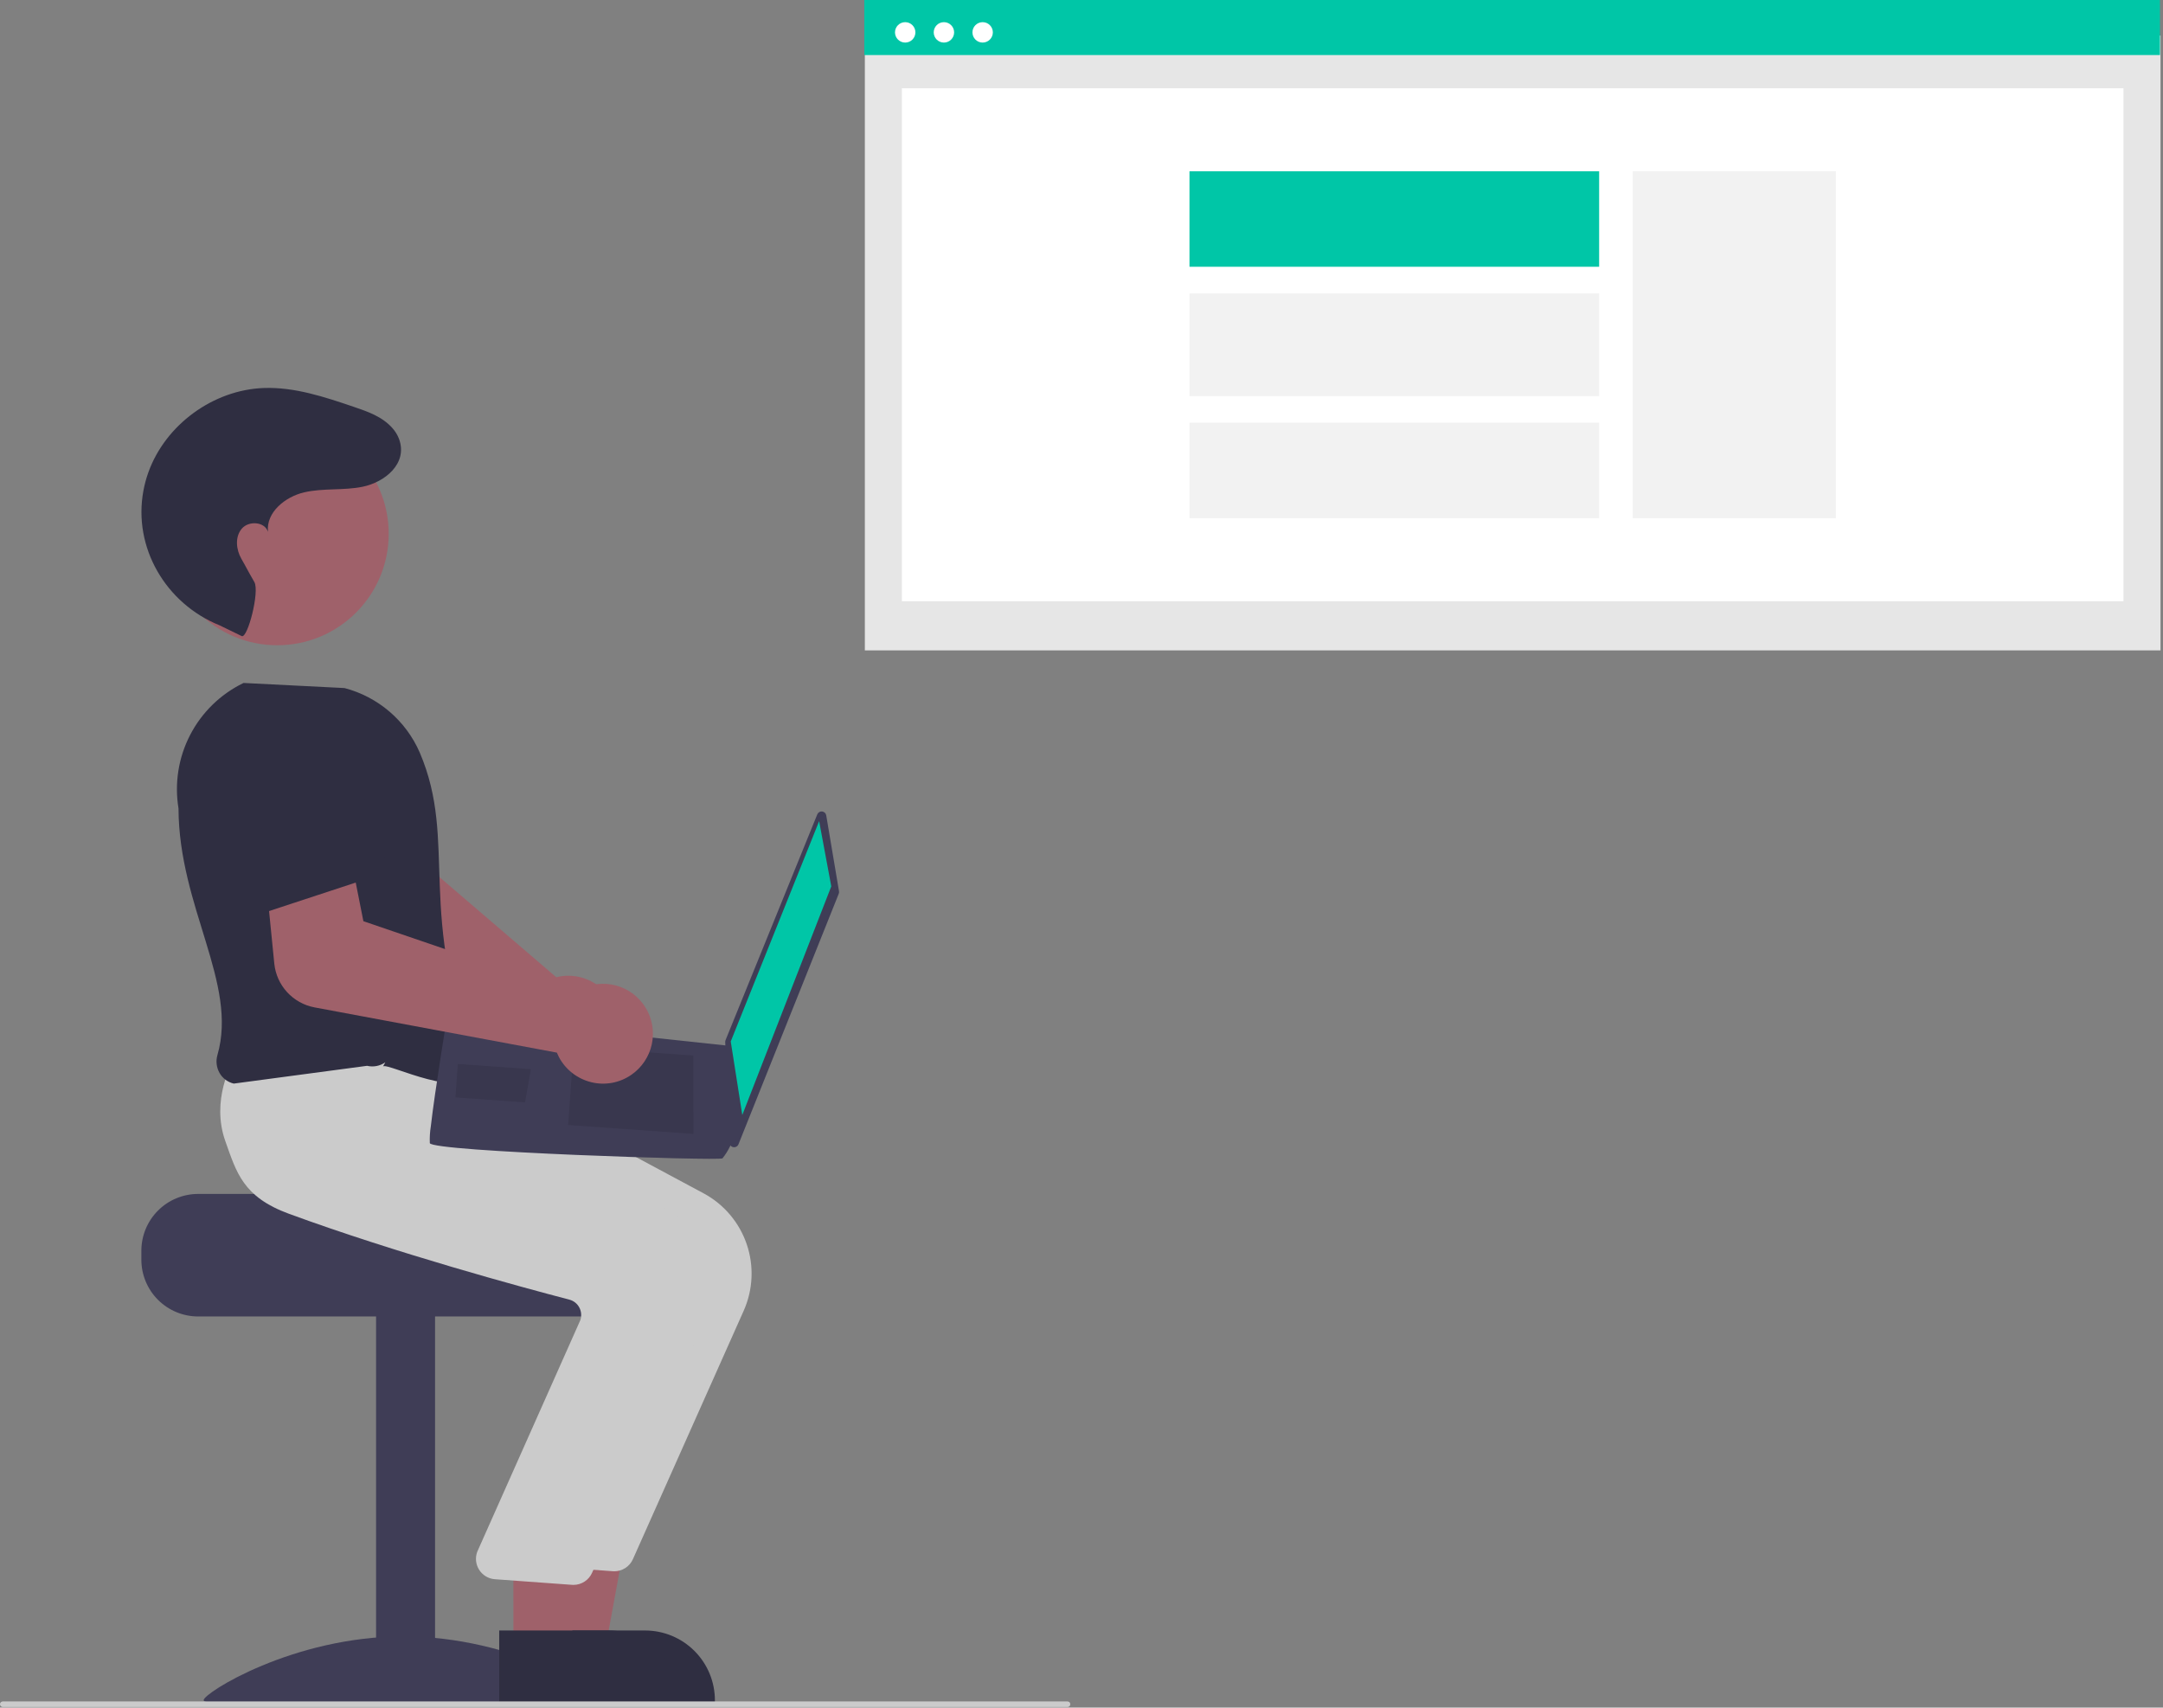 <svg width="774" height="611" viewBox="0 0 774 611" fill="none" xmlns="http://www.w3.org/2000/svg">
<rect x="0" y="0" width="774" height="611" fill="#808080" stroke="none"/>
<g id="undraw_web_developer_re_h7ie 1" clip-path="url(#clip0_7_135)">
<path id="Vector" opacity="0.1" d="M153.804 409.029C154.588 412.088 257.444 415.398 258.511 414.473C259.468 413.288 260.297 412.005 260.985 410.645L154.159 403.049C153.841 405.026 153.722 407.029 153.804 409.029Z" fill="black"/>
<g id="body">
<path id="Vector_2" d="M221.203 367.101C221.217 364.584 220.699 362.093 219.683 359.79C218.667 357.487 217.176 355.425 215.308 353.739C213.439 352.052 211.236 350.78 208.841 350.004C206.447 349.229 203.916 348.968 201.413 349.239C200.622 349.329 199.837 349.473 199.065 349.672L138.601 297.844L142.214 278.369L112.413 268.711L103.427 299.921C102.364 303.667 102.538 307.656 103.921 311.295C105.305 314.935 107.825 318.032 111.107 320.125L185.489 367.17C185.489 367.756 185.52 368.34 185.58 368.922C185.852 371.425 186.649 373.841 187.92 376.014C189.191 378.187 190.906 380.067 192.954 381.531C195.002 382.994 197.336 384.009 199.804 384.507C202.271 385.006 204.816 384.977 207.271 384.424C207.985 384.266 208.688 384.063 209.376 383.816C212.819 382.572 215.798 380.302 217.912 377.314C220.026 374.326 221.175 370.762 221.203 367.101V367.101Z" fill="#9F616A"/>
<path id="Vector_3" d="M70.882 427.209H148.84C148.84 429.45 229.185 431.269 229.185 431.269C230.446 432.218 231.596 433.308 232.611 434.516C235.663 438.156 237.331 442.757 237.321 447.507V450.754C237.319 456.137 235.18 461.298 231.374 465.104C227.568 468.911 222.406 471.05 217.023 471.052H70.882C65.5 471.047 60.34 468.907 56.535 465.101C52.729 461.296 50.589 456.136 50.584 450.754V447.507C50.592 442.126 52.733 436.967 56.538 433.162C60.343 429.357 65.501 427.217 70.882 427.209V427.209Z" fill="#3F3D56"/>
<path id="Vector_4" d="M155.682 470.245H134.573V606.644H155.682V470.245Z" fill="#3F3D56"/>
<path id="Vector_5" d="M215.763 608.341C215.763 610.895 183.775 609.329 144.316 609.329C104.857 609.329 72.869 610.895 72.869 608.341C72.869 605.787 104.857 585.535 144.316 585.535C183.775 585.535 215.763 605.787 215.763 608.341Z" fill="#3F3D56"/>
<path id="Vector_6" d="M196.707 589.916L216.613 589.914L226.084 538.282L196.703 538.284L196.707 589.916Z" fill="#9F616A"/>
<path id="Vector_7" d="M191.629 609.212L255.819 609.21V608.398C255.819 605.117 255.173 601.868 253.917 598.837C252.661 595.806 250.821 593.052 248.501 590.732C246.181 588.412 243.427 586.571 240.396 585.316C237.365 584.06 234.116 583.414 230.835 583.414H230.833L191.628 583.416L191.629 609.212Z" fill="#2F2E41"/>
<path id="Vector_8" d="M226.481 557.898L266.168 468.901C269.482 461.4 269.848 452.926 267.194 445.167C264.541 437.408 259.062 430.934 251.849 427.033L165.766 380.872L126.484 377.531L90.249 374.237L89.988 374.68C89.654 375.244 81.863 388.701 87.13 403.456C91.124 414.648 101.515 423.391 118.012 429.44C156.52 443.56 201.003 455.627 218.341 460.159C219.107 460.355 219.823 460.711 220.442 461.204C221.061 461.696 221.568 462.314 221.931 463.017C222.295 463.711 222.511 464.474 222.566 465.256C222.621 466.038 222.513 466.823 222.25 467.561L185.379 550.399C184.994 551.449 184.855 552.574 184.974 553.687C185.092 554.8 185.465 555.87 186.063 556.816C186.66 557.762 187.467 558.558 188.421 559.143C189.375 559.728 190.451 560.086 191.565 560.189L219.115 562.195C219.349 562.217 219.582 562.228 219.814 562.228C221.224 562.228 222.605 561.819 223.788 561.05C224.972 560.281 225.907 559.187 226.481 557.898V557.898Z" fill="#CBCBCB"/>
<path id="Vector_9" d="M183.716 589.916L203.622 589.914L213.094 538.282L183.713 538.284L183.716 589.916Z" fill="#9F616A"/>
<path id="Vector_10" d="M178.639 609.212L242.828 609.21V608.398C242.828 605.117 242.182 601.868 240.927 598.837C239.671 595.806 237.831 593.052 235.511 590.732C233.191 588.412 230.437 586.571 227.406 585.316C224.374 584.06 221.126 583.414 217.845 583.414H217.842L178.638 583.416L178.639 609.212Z" fill="#2F2E41"/>
<path id="Vector_11" d="M211.867 562.769L251.554 473.773C254.868 466.272 255.234 457.798 252.58 450.039C249.927 442.28 244.447 435.805 237.234 431.904L151.151 385.744L111.87 382.402L83.489 379.941L83.493 379.551C83.159 380.116 75.368 393.572 80.635 408.328C84.629 419.52 86.9 428.262 103.398 434.312C141.905 448.431 186.389 460.499 203.727 465.031C204.493 465.226 205.209 465.582 205.828 466.075C206.447 466.567 206.954 467.185 207.317 467.888C207.681 468.583 207.897 469.345 207.952 470.127C208.007 470.909 207.899 471.694 207.636 472.433L170.765 555.27C170.38 556.321 170.241 557.446 170.36 558.558C170.478 559.671 170.851 560.742 171.448 561.688C172.046 562.634 172.853 563.43 173.807 564.014C174.761 564.599 175.837 564.957 176.951 565.06L204.501 567.066C204.735 567.089 204.968 567.1 205.199 567.1C206.61 567.099 207.991 566.69 209.174 565.921C210.358 565.153 211.293 564.058 211.867 562.769Z" fill="#CBCBCB"/>
<path id="Vector_12" d="M137.075 381.564C138.977 380.218 166.303 394.555 171.174 383.188C148.441 326.355 164.107 301.814 150.181 269.223C147.729 263.602 144.034 258.61 139.375 254.622C134.715 250.634 129.213 247.754 123.28 246.198L87.152 244.375L86.964 244.465C78.812 248.458 72.163 254.972 68.004 263.042C63.845 271.111 62.397 280.306 63.875 289.263C64.004 324.732 85.226 351.784 77.805 377.51C77.494 378.585 77.403 379.713 77.538 380.824C77.673 381.935 78.031 383.008 78.591 383.978C79.133 384.915 79.862 385.732 80.732 386.376C81.603 387.021 82.596 387.481 83.65 387.727L131.355 381.364C132.469 381.629 133.627 381.654 134.752 381.436C135.877 381.218 136.942 380.763 137.877 380.102L137.075 381.564Z" fill="#2F2E41"/>
<path id="Vector_13" d="M99.209 230.88C121.235 230.88 139.091 213.024 139.091 190.998C139.091 168.972 121.235 151.116 99.209 151.116C77.183 151.116 59.327 168.972 59.327 190.998C59.327 213.024 77.183 230.88 99.209 230.88Z" fill="#9F616A"/>
<path id="Vector_14" d="M86.505 227.605C88.624 228.532 92.964 211.647 91.02 208.27C88.129 203.248 88.3 203.284 86.381 199.961C84.462 196.638 84.033 192.09 86.518 189.167C89.003 186.243 94.754 186.631 95.888 190.297C95.158 183.334 102.045 177.737 108.867 176.165C115.688 174.592 122.884 175.568 129.743 174.169C137.704 172.544 145.986 165.872 142.81 157.118C142.265 155.66 141.449 154.319 140.405 153.165C136.736 149.039 131.602 147.277 126.584 145.574C116.142 142.03 105.416 138.442 94.397 138.833C76.291 139.476 59.177 151.992 53.077 169.051C52.318 171.179 51.729 173.365 51.318 175.587C47.535 195.924 59.345 215.984 78.526 223.728L86.505 227.605Z" fill="#2F2E41"/>
<path id="Vector_15" d="M295.654 291.738L300.228 318.894C300.279 319.197 300.245 319.508 300.131 319.793L264.251 409.447C264.109 409.802 263.849 410.097 263.516 410.284C263.182 410.471 262.794 410.538 262.417 410.473C262.04 410.409 261.697 410.217 261.444 409.93C261.191 409.643 261.045 409.278 261.029 408.896L259.509 372.868C259.499 372.629 259.54 372.391 259.63 372.169L292.457 291.387C292.594 291.05 292.837 290.766 293.15 290.58C293.462 290.394 293.827 290.315 294.189 290.354C294.55 290.394 294.889 290.551 295.154 290.801C295.418 291.05 295.594 291.38 295.654 291.738V291.738Z" fill="#3F3D56"/>
<path id="Vector_16" d="M293.114 293.823L297.46 317.153L265.619 398.964L261.485 372.647L293.114 293.823Z" fill="#00C6A7"/>
<path id="Vector_17" d="M153.804 409.029C154.588 412.088 257.444 415.398 258.511 414.473C259.468 413.288 260.297 412.005 260.985 410.645C262.063 408.72 263.061 406.789 263.061 406.789L261.37 374.26L160.049 363.432C160.049 363.432 155.567 390.578 154.159 403.049C153.841 405.026 153.722 407.029 153.804 409.029Z" fill="#3F3D56"/>
<path id="Vector_18" opacity="0.1" d="M248.114 377.702L248.123 405.727L203.309 402.541L205.292 374.657L248.114 377.702Z" fill="black"/>
<path id="Vector_19" opacity="0.1" d="M189.717 382.557L189.988 382.523L187.872 394.437L162.975 392.667L163.825 380.716L189.717 382.557Z" fill="black"/>
<path id="Vector_20" d="M382 610.804H1C0.735 610.804 0.48 610.698 0.293 610.511C0.105 610.323 0 610.069 0 609.804C0 609.538 0.105 609.284 0.293 609.096C0.48 608.909 0.735 608.804 1 608.804H382C382.265 608.804 382.52 608.909 382.707 609.096C382.895 609.284 383 609.538 383 609.804C383 610.069 382.895 610.323 382.707 610.511C382.52 610.698 382.265 610.804 382 610.804Z" fill="#CBCBCB"/>
</g>
<g id="web-pages">
<path id="Rectangle 62" d="M773.114 12.711H309.473V232.717H773.114V12.711Z" fill="#E6E6E6"/>
<g id="web-page">
<g id="web-page_2">
<path id="Rectangle 75" d="M759.857 31.577H322.731V215.134H759.857V31.577Z" fill="white"/>
<path id="Rectangle 80" d="M772.917 0H309.276V19.697H772.917V0Z" fill="#00C6A7"/>
<path id="Ellipse 90" d="M323.913 15.233C325.929 15.233 327.564 13.598 327.564 11.582C327.564 9.566 325.929 7.931 323.913 7.931C321.897 7.931 320.262 9.566 320.262 11.582C320.262 13.598 321.897 15.233 323.913 15.233Z" fill="white"/>
<path id="Ellipse 91" d="M337.77 15.233C339.786 15.233 341.421 13.598 341.421 11.582C341.421 9.566 339.786 7.931 337.77 7.931C335.754 7.931 334.119 9.566 334.119 11.582C334.119 13.598 335.754 15.233 337.77 15.233Z" fill="white"/>
<path id="Ellipse 92" d="M351.627 15.233C353.644 15.233 355.278 13.598 355.278 11.582C355.278 9.566 353.644 7.931 351.627 7.931C349.611 7.931 347.977 9.566 347.977 11.582C347.977 13.598 349.611 15.233 351.627 15.233Z" fill="white"/>
<path id="Vector_21" d="M656.948 61.279H584.272V185.434H656.948V61.279Z" fill="#F2F2F2"/>
<path id="Vector_22" d="M572.231 104.969H425.64V141.74H572.231V104.969Z" fill="#F2F2F2"/>
<path id="Vector_23" d="M572.231 151.257H425.64V185.432H572.231V151.257Z" fill="#F2F2F2"/>
</g>
</g>
</g>
<g id="div-tab">
<path id="Vector_24" d="M572.231 61.277H425.64V95.452H572.231V61.277Z" fill="#00C6A7"/>
</g>
<g id="hand">
<g id="hand_2">
<path id="Vector_25" d="M112.503 360.453L199.267 376.645C199.484 377.188 199.729 377.72 200.001 378.239C201.18 380.456 202.812 382.402 204.792 383.947C206.772 385.493 209.055 386.605 211.492 387.211C213.94 387.827 216.49 387.912 218.974 387.462C221.457 387.013 223.815 386.037 225.891 384.602C229.651 382.021 232.282 378.099 233.243 373.64C234.204 369.182 233.424 364.524 231.061 360.623C228.699 356.721 224.933 353.871 220.537 352.656C216.141 351.442 211.446 351.955 207.416 354.091C206.714 354.467 206.039 354.892 205.396 355.363L130.035 329.619L126.178 310.19L94.918 312.258L98.157 344.828C98.55 348.628 100.158 352.201 102.743 355.016C105.327 357.831 108.75 359.738 112.503 360.453V360.453Z" fill="#9F616A"/>
</g>
<path id="Vector_26" d="M93.86 326.785L139.282 311.856L128.686 281.433C127.279 277.394 124.49 273.981 120.81 271.799C117.131 269.617 112.798 268.806 108.579 269.51V269.51C104.31 270.221 100.437 272.435 97.658 275.753C94.88 279.07 93.379 283.271 93.426 287.598L93.86 326.785Z" fill="#2F2E41"/>
</g>
</g>
<defs>
<clipPath id="clip0_7_135">
<rect width="773.114" height="610.804" fill="white"/>
</clipPath>
</defs>
</svg>
